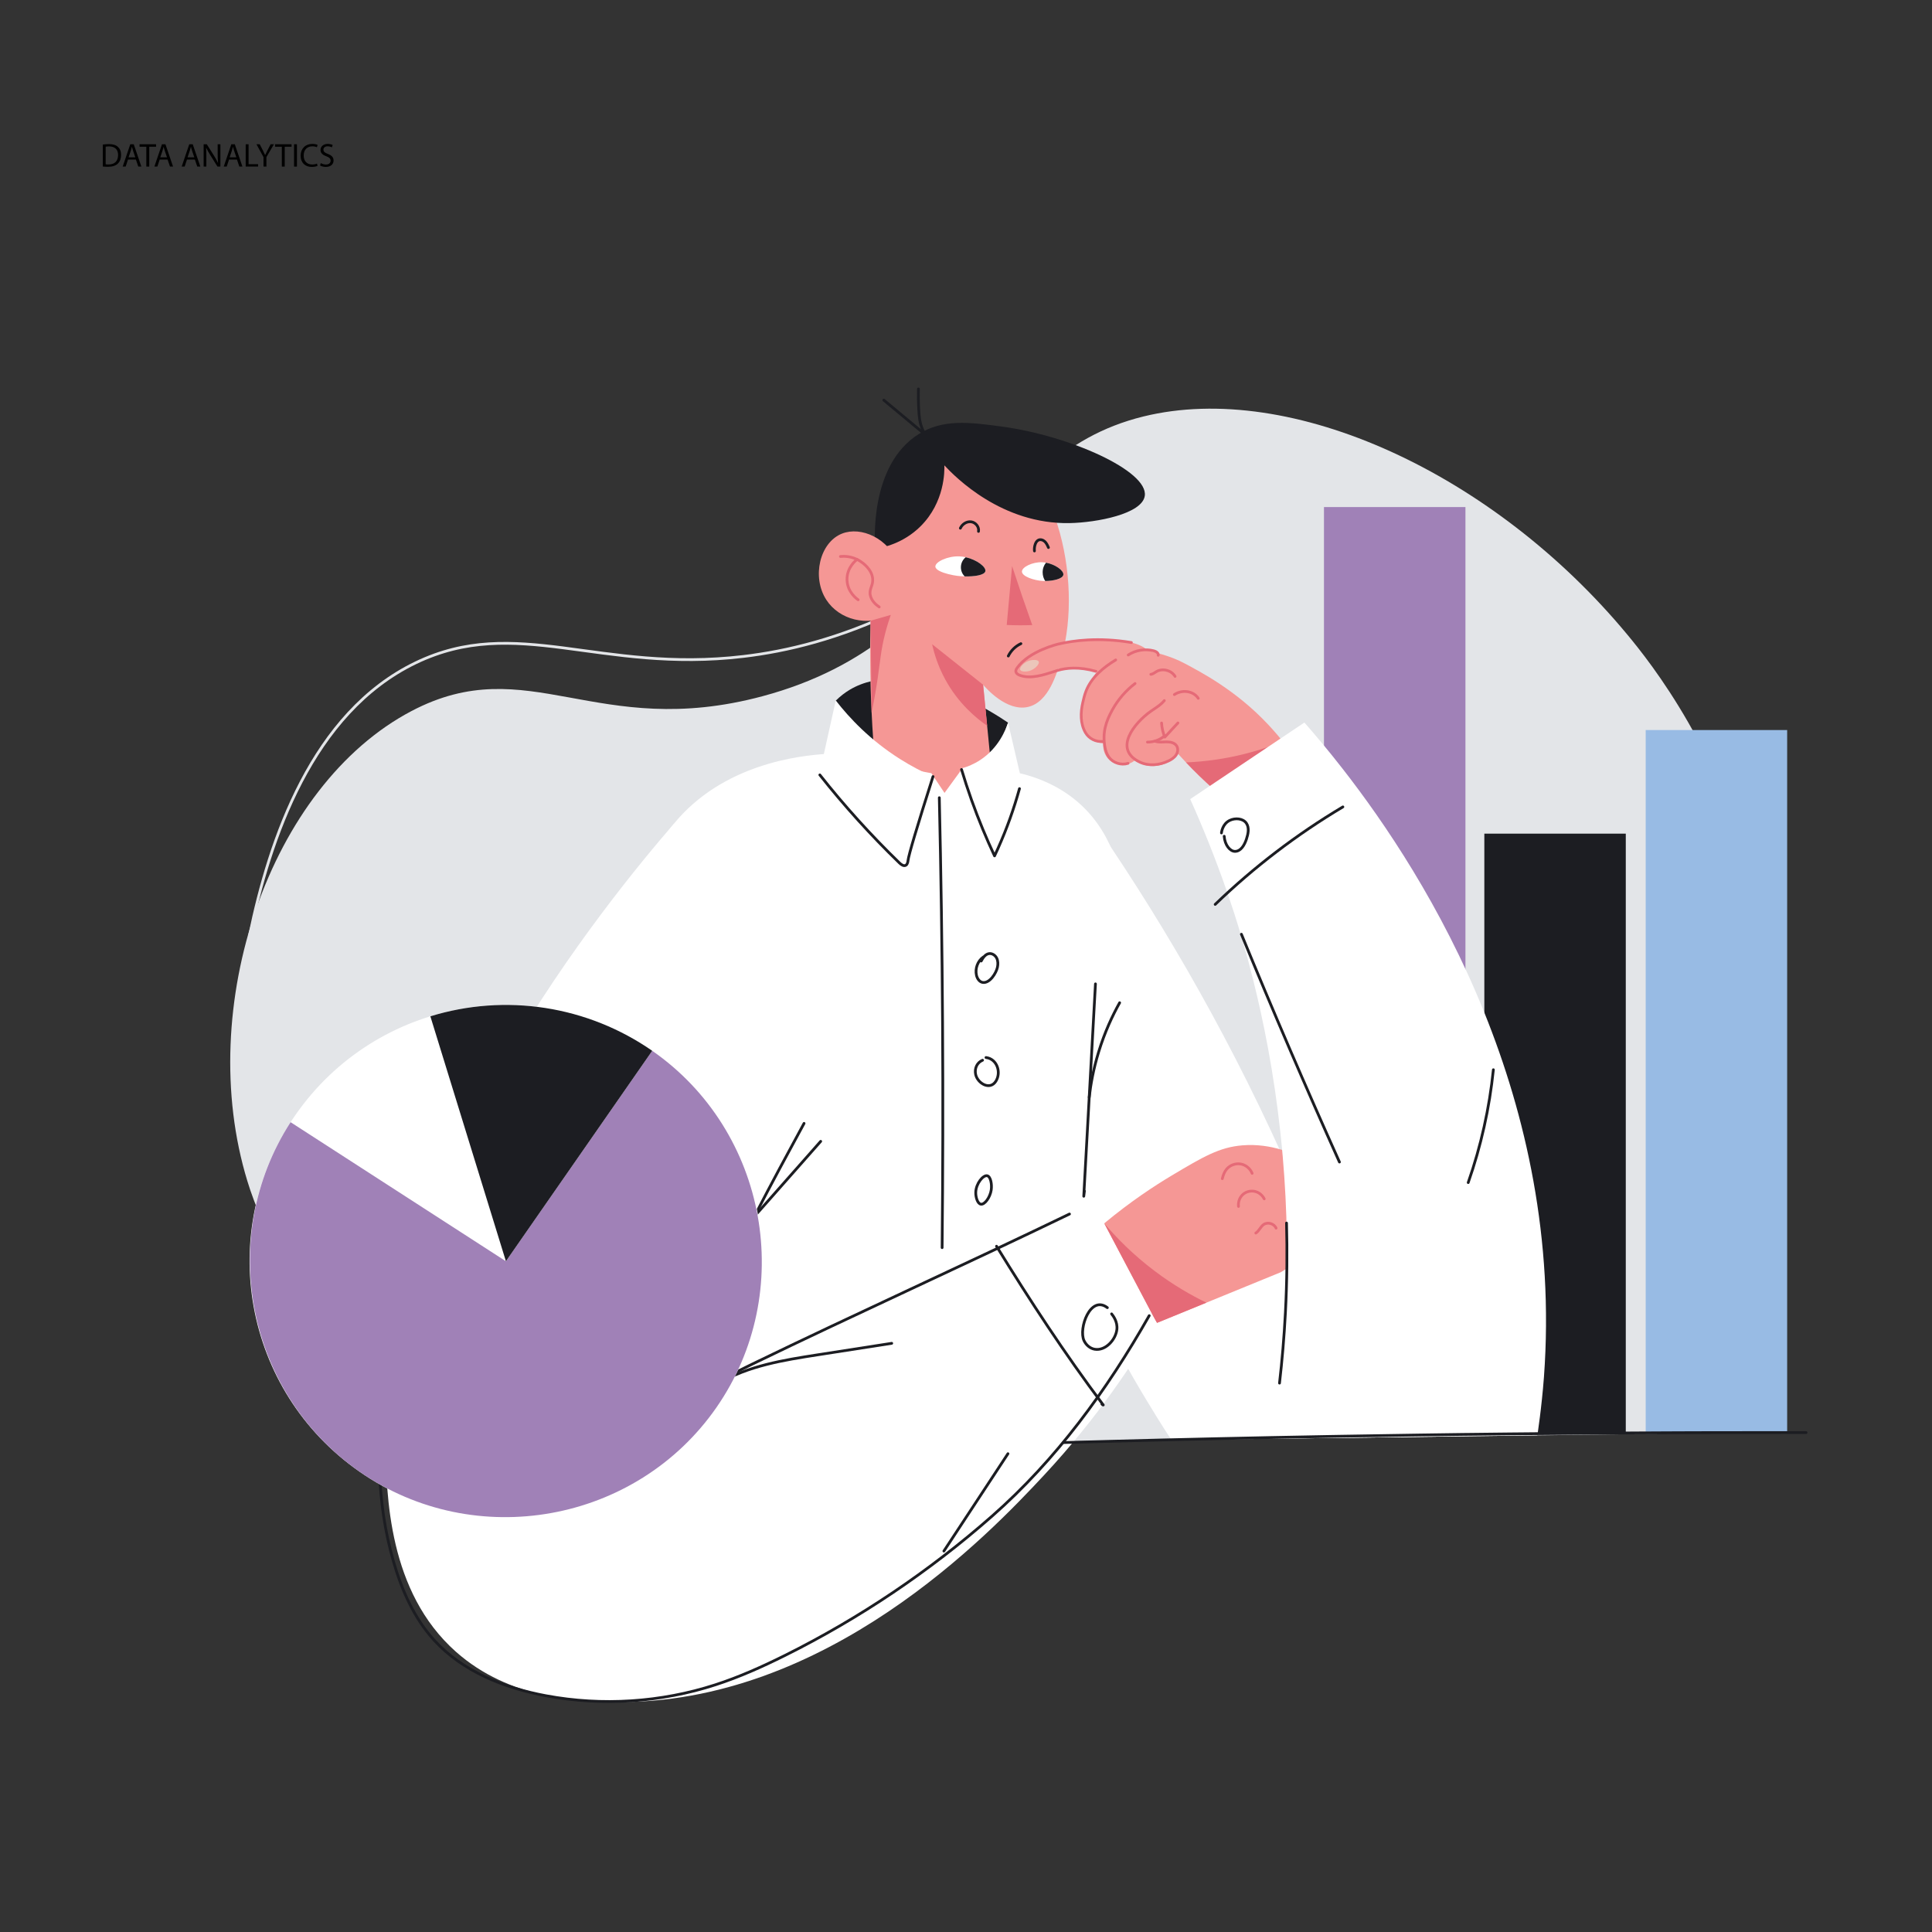 <?xml version="1.0" encoding="iso-8859-1"?>
<!-- Generator: Adobe Illustrator 24.0.1, SVG Export Plug-In . SVG Version: 6.00 Build 0)  -->
<svg version="1.1" id="Layer_1" xmlns="http://www.w3.org/2000/svg" xmlns:xlink="http://www.w3.org/1999/xlink" x="0px" y="0px"
	 viewBox="0 0 700 700" style="enable-background:new 0 0 700 700;" xml:space="preserve">
<rect x="0" y="0" width="700" height="700" fill="#333333" stroke="none"/>
<g>
	<defs>
		<path id="SVGID_1_" d="M81.45,526.097c194.213-2.468,388.426-4.936,582.638-7.404c1.702-127.064,3.404-254.128,5.106-381.191
			H83.416C82.76,267.033,82.105,396.565,81.45,526.097z"/>
	</defs>
	<clipPath id="SVGID_2_">
		<use xlink:href="#SVGID_1_"  style="overflow:visible;"/>
	</clipPath>
	<g style="clip-path:url(#SVGID_2_);">
		<path style="fill:none;stroke:#E3E5E8;stroke-linecap:round;stroke-linejoin:round;stroke-miterlimit:10;" d="M90.424,339.029
			c7.188-34.923,22.638-80.785,60.217-98.889c36.348-17.512,66.589,3.863,118.723-2.298c31.487-3.721,76.219-18.108,127.149-68.936"
			/>
		<path style="fill:#E3E5E8;" d="M173.543,522.256c-64.089-40.882-78.926-78.02-83.92-94.34c-19.3-63.069,8.028-143.275,59.49-170.3
			c42.33-22.23,66.91,10.79,127.15-5.36c77.6-20.8,77.7-86.56,138.03-101.36c53.59-13.15,126.94,20.7,175.32,79.04
			c8.398,10.127,34.87,43.22,46.65,94.32c16.82,72.962-1.021,161.343-53.622,216.905
			C474.881,654.988,267.511,582.198,173.543,522.256z"/>
	</g>
	<path style="clip-path:url(#SVGID_2_);fill:#1C1D22;" d="M302.811,253.867c1.645-1.637,3.357-2.936,5.085-3.967
		c20.907-12.473,52.947,8.922,57.341,11.932c-2.965,8.485-5.929,16.971-8.894,25.456c-10.635-1.574-32.382-6.518-47.468-24.69
		C306.478,259.711,304.481,256.769,302.811,253.867z"/>
	<g style="clip-path:url(#SVGID_2_);">
		<path style="fill:#F59795;" d="M355.907,157.255c26.252,8.229,36.786,52.397,28.687,80.979
			c-1.603,5.657-4.615,16.287-12.251,17.929c-7.648,1.645-15.036-6.782-16.136-8.068c0.946,9.674,1.893,19.348,2.839,29.023
			c-0.796,1.361-6.155,10.187-16.829,12.043c-9.488,1.65-19.38-2.866-25.079-11.482c-3.501-39.663-1.428-68.675,0.822-86.657
			c1.449-11.585,3.758-24.847,14.044-31.376C342.219,153.162,354.72,156.883,355.907,157.255z"/>
		<path style="fill:#1C1D22;" d="M332.899,157.255c8.748-5.457,18.099-4.326,30.181-2.689c24.526,3.323,53.016,16.065,51.695,25.101
			c-0.958,6.554-17.383,9.665-27.192,9.861c-24.543,0.491-41.382-16.588-45.42-20.917c0.057,2.01,0.188,13.354-8.666,22.112
			c-6.297,6.229-13.655,7.704-16.381,8.111C316.939,196.802,314.866,168.505,332.899,157.255z"/>
		<path style="fill:#F59795;" d="M325.727,204.633c-3.828-9.71-13.763-14.005-20.632-11.306c-8.102,3.183-11.059,15.75-5.694,24.016
			c4.678,7.209,14.868,9.89,23.355,5.447"/>
		<path style="fill:none;stroke:#E56A77;stroke-linecap:round;stroke-linejoin:round;stroke-miterlimit:10;" d="M304.5,201.625
			c0.959-0.097,4.202-0.304,7.322,1.812c0.748,0.507,3.964,2.688,4.348,6.115c0.295,2.635-1.345,3.689-0.848,6.111
			c0.416,2.022,1.995,3.41,3.234,4.255"/>
		<path style="fill:none;stroke:#E56A77;stroke-linecap:round;stroke-linejoin:round;stroke-miterlimit:10;" d="M310.528,202.69
			c-0.304,0.223-3.771,2.861-3.632,7.441c0.138,4.549,3.711,6.97,4.035,7.181"/>
		<g>
			<path style="fill:#E56A77;" d="M366.704,205.093c2.334,7.168,4.767,14.296,7.297,21.379c-3.081,0.122-6.166,0.111-9.247-0.035"/>
		</g>
		<path style="fill:#E56A77;" d="M337.731,233.419c0.759,3.473,2.118,7.884,4.655,12.584c4.787,8.87,11.307,14.211,15.274,16.958
			c-0.485-4.955-0.969-9.91-1.454-14.865C350.048,243.203,343.89,238.311,337.731,233.419z"/>
		<path style="fill:#E56A77;" d="M315.426,224.899c2.443-0.703,4.886-1.406,7.33-2.109c-0.511,1.442-1.26,3.69-1.987,6.489
			c-1.555,5.982-1.817,9.884-2.723,16.17c-0.433,3.006-1.134,7.388-2.247,12.735C315.674,247.089,315.55,235.994,315.426,224.899z"
			/>
		<path style="fill:none;stroke:#1C1D22;stroke-linecap:round;stroke-linejoin:round;stroke-miterlimit:10;" d="M354.523,192.534
			c0.313-1.597-1.027-3.249-2.639-3.473s-3.25,0.831-3.925,2.312"/>
		<path style="fill:none;stroke:#1C1D22;stroke-linecap:round;stroke-linejoin:round;stroke-miterlimit:10;" d="M374.797,199.623
			c-0.084-0.821,0.016-1.66,0.29-2.439c0.213-0.606,0.565-1.209,1.144-1.488c0.762-0.369,1.714-0.056,2.329,0.526
			c0.615,0.582,0.969,1.381,1.307,2.157"/>
		<path style="fill:none;stroke:#1C1D22;stroke-linecap:round;stroke-linejoin:round;stroke-miterlimit:10;" d="M369.89,233.213
			c-1.97,0.914-3.61,2.522-4.563,4.473"/>
		<path style="fill:none;stroke:#1C1D22;stroke-linecap:round;stroke-linejoin:round;stroke-miterlimit:10;" d="M320.217,144.971
			c4.997,4.159,9.995,8.319,14.992,12.478c-0.348-0.58-0.834-1.473-1.268-2.621c-0.542-1.434-0.934-3.088-1.126-7.564
			c-0.071-1.643-0.12-3.8-0.059-6.346"/>
		<g>
			<path style="fill:#FFFFFF;" d="M343.595,208.012c-2.339-0.595-4.647-1.53-4.694-2.735c-0.06-1.732,4.511-3.862,8.71-3.693
				c0.77,0.024,1.54,0.132,2.298,0.313c4.03,0.902,7.446,3.537,7.11,5.065c-0.301,1.456-4.03,1.973-7.507,1.877
				c-0.914-0.024-1.804-0.084-2.622-0.193C345.977,208.528,344.782,208.314,343.595,208.012"/>
			<path style="fill:#FFFFFF;" d="M385.276,208.222c-0.187,1.519-3.689,2.272-6.565,2.287c-0.3,0.015-0.6,0-0.888-0.015
				c-3.252-0.192-7.528-1.652-7.553-3.393c-0.025-1.652,3.814-3.497,7.241-3.393c0.5,0.015,0.988,0.074,1.488,0.162
				C382.387,204.49,385.451,206.732,385.276,208.222z"/>
			<path style="fill:#1C1D22;" d="M357.017,206.962c-0.301,1.456-4.03,1.973-7.507,1.877c-0.842-0.854-1.359-2.009-1.359-3.308
				c0-1.48,0.685-2.791,1.756-3.633C353.938,202.799,357.354,205.434,357.017,206.962z"/>
			<path style="fill:#1C1D22;" d="M385.276,208.222c-0.187,1.519-3.689,2.272-6.565,2.287c-0.588-0.856-0.938-1.947-0.938-3.142
				c0-1.372,0.463-2.597,1.225-3.496C382.387,204.49,385.451,206.732,385.276,208.222z"/>
		</g>
	</g>
	<path style="clip-path:url(#SVGID_2_);fill:#A081B7;" d="M530.958,183.726v335.44c-8.66,0.03-17.32,0.06-25.98,0.09h-1.15
		c-3.84,0.01-7.68,0.03-11.52,0.04c-3.01,0.01-6.03,0.03-9.04,0.04c-1.19,0.01-2.38,0.01-3.57,0.02v-335.63H530.958z"/>
	<path style="clip-path:url(#SVGID_2_);fill:#1C1D22;" d="M589.053,302.045v217.019c-6.09,0.009-12.19,0.018-18.29,0.028
		c-4.53,0.009-9.06,0.018-13.6,0.028c-2.1,0.009-4.2,0.009-6.3,0.018c-4.35,0.009-8.71,0.018-13.06,0.028v-217.12H589.053z"/>
	<path style="clip-path:url(#SVGID_2_);fill:#98BBE4;" d="M647.523,264.501v254.537c-17.08-0.009-34.17,0-51.26,0.018V264.501
		H647.523z"/>
	<path style="clip-path:url(#SVGID_2_);fill:#FFFFFF;" d="M515.492,572.565c-22.134,14.387-76.387-28.388-92.389-52.879
		c-0.453-0.693-5.818-8.937-12.46-20.428c-5.651-9.777-10.005-18.061-12.94-23.833c-32.06-113.02-38.93-173.95-20.62-182.8
		c4.37-2.11,10.16-1.27,17.38,2.53c23.38,33.62,48.16,74.85,70.29,123.83c2.355,5.212,2.008,4.624,3.95,8.87
		c32.929,71.996,59.955,86.378,57.002,119.688C525.054,554.885,523.976,567.051,515.492,572.565z"/>
	<g style="clip-path:url(#SVGID_2_);">
		<g>
			<path style="fill:#FFFFFF;" d="M342.216,287.288c-1.589-2.383-3.177-4.766-4.766-7.149c-12.709-2.326-25.418-4.652-38.128-6.979
				c-9.273,0.568-37.436,3.499-55.248,25.411c-2.709,3.333-9.43,12.333-14.75,34.754c-8.211,34.601-3.318,63.383-3.545,67.675
				c-2.609,49.324-5.272,98.637-7.988,147.938c67.064-2.383,131.477-56.309,198.54-58.692c-0.01-15.322-0.234-103.328-8.315-161.648
				c-1.332-9.612-3.855-25.474-16.438-37.055c-14.18-13.05-33.501-13.641-42.809-13.243
				C346.584,281.296,344.4,284.292,342.216,287.288z"/>
			<path style="fill:#FFFFFF;" d="M302.811,253.79c4.96,6.383,12.464,14.367,23.234,21.191c4.195,2.658,8.255,4.741,12,6.383
				c-3.404,6.894-6.808,13.787-10.213,20.681c-10.383-6.894-20.766-13.787-31.149-20.681
				C298.726,272.173,300.769,262.981,302.811,253.79z"/>
			<path style="fill:#FFFFFF;" d="M348.769,278.3c2.383,6.638,4.766,13.277,7.149,19.915c2.861-2.068,6.642-5.342,9.958-10.213
				c1.705-2.505,2.935-4.914,3.83-7.021c-1.489-6.383-2.979-12.766-4.468-19.149c-0.889,2.688-3.468,9.192-10.085,13.532
				C352.863,276.865,350.628,277.756,348.769,278.3z"/>
			<path style="fill:none;stroke:#1C1D22;stroke-linecap:round;stroke-linejoin:round;stroke-miterlimit:10;" d="M353.533,431.988
				c-0.049,1.732,0.625,4.084,1.827,4.307c1.424,0.265,3.377-2.499,3.776-5.13c0.313-2.056-0.198-4.861-1.431-5.163
				C356.24,425.644,353.623,428.79,353.533,431.988z"/>
			<path style="fill:none;stroke:#1C1D22;stroke-linecap:round;stroke-linejoin:round;stroke-miterlimit:10;" d="M297.044,280.768
				c8.904,11.25,18.549,21.913,28.852,31.898c0.633,0.613,1.542,1.267,2.308,0.832c0.641-0.364,0.752-1.404,0.781-1.67
				c0.223-2.034,3.283-12.291,9.06-30.464"/>
			<path style="fill:none;stroke:#1C1D22;stroke-linecap:round;stroke-linejoin:round;stroke-miterlimit:10;" d="M348.386,278.811
				c1.066,3.558,2.26,7.226,3.6,10.988c2.622,7.364,5.464,14.137,8.36,20.306c0.389-0.825,0.774-1.66,1.154-2.504
				c3.35-7.448,5.919-14.779,7.878-21.863"/>
			<path style="fill:none;stroke:#1C1D22;stroke-linecap:round;stroke-linejoin:round;stroke-miterlimit:10;" d="M340.327,289.024
				c1.237,54.331,1.576,108.683,1.019,163.025"/>
			<path style="fill:none;stroke:#1C1D22;stroke-linecap:round;stroke-linejoin:round;stroke-miterlimit:10;" d="M356.301,346.726
				c-2.06,1.445-3.069,4.173-2.515,6.617c0.271,1.194,1.053,2.424,2.263,2.611c2.572,0.397,4.895-3.409,5.343-5.497
				c0.239-1.112,0.237-2.321-0.28-3.334c-0.517-1.013-1.637-1.767-2.763-1.609c-1.34,0.188-2.204,1.483-2.835,2.679"/>
			<path style="fill:none;stroke:#1C1D22;stroke-linecap:round;stroke-linejoin:round;stroke-miterlimit:10;" d="M356.003,384.139
				c-2.035,0.851-2.96,2.987-2.514,5.12c0.673,3.218,5.131,5.919,7.309,2.523c2.07-3.227,0.467-8.138-3.553-8.62"/>
		</g>
		<path style="fill:none;stroke:#1C1D22;stroke-linecap:round;stroke-linejoin:round;stroke-miterlimit:10;" d="M396.905,356.477
			c-1.413,25.649-2.825,51.297-4.238,76.946c0.081-0.647,0.162-1.293,0.243-1.94"/>
		<path style="fill:none;stroke:#1C1D22;stroke-linecap:round;stroke-linejoin:round;stroke-miterlimit:10;" d="M394.639,397.601
			c0.531-4.7,1.534-10.314,3.423-16.481c2.214-7.229,5.025-13.196,7.604-17.808"/>
	</g>
	<g style="clip-path:url(#SVGID_2_);">
		<g>
			<path style="fill:#F59795;" d="M416.088,242.981c1.001-1.332,1.617-3.544,0.936-5.447c-2.552-7.128-21.848-5.841-23.915-5.703
				c-3.654,0.244-8.285,0.595-13.74,3.034c-5.774,2.582-12.49,7.512-11.707,9.393c1.189,2.856,17.84-5.688,30.527-0.619
				c0.58,0.232,3.858,1.573,8.318,1.81C409.285,245.597,413.936,245.844,416.088,242.981z"/>
			<path style="fill:none;stroke:#E56A77;stroke-linecap:round;stroke-linejoin:round;stroke-miterlimit:10;" d="M409.931,232.803
				c-12.03-2.01-21.112-0.688-26.4,0.527c0,0-10.7,2.459-15.038,8.704c-0.143,0.205-0.564,0.812-0.403,1.431
				c0.287,1.105,2.228,1.48,2.893,1.609c4.21,0.813,9.397-1.352,12.191-2.169c3.112-0.91,7.673-1.44,13.932,0.338"/>
			<path style="fill:#EBC6BA;" d="M372.576,239.493c-1.736,0.661-3.289,2.368-2.921,3.206c0.328,0.747,2.159,0.745,3.419,0.356
				c1.954-0.603,3.659-2.485,3.277-3.348C376.011,238.938,374.003,238.95,372.576,239.493z"/>
		</g>
		<path style="fill:#F59795;" d="M474.642,283.369c-2.71,1.96-5.41,3.92-8.12,5.88c-4.79,3.47-9.58,6.94-14.36,10.41
			c-1.51-2.49-3.96-6.06-7.7-9.68c-1.92-1.85-3.46-2.92-4.54-3.87c-3.74-3.32-7.14-6.63-10.2-9.87h-0.01
			c-0.97-1.02-1.91-2.04-2.82-3.05c-0.61,0.74-3.03,3.46-7.23,4.18c-4.49,0.76-7.84-1.3-8.6-1.79c-2.3,1.85-5.51,2.09-8,0.59
			c-2.32-1.39-3.63-4.06-3.31-6.8c-1.56-0.24-3.54-0.82-5.15-2.34c-5.27-4.96-1.63-15.24-1.13-16.6c3.3-8.96,12.75-17.09,20.1-15.35
			c0.08,0.02,0.28,0.07,0.65,0.18c3.95,1.11,9.6,2.18,15.23,5.23c5.4,2.92,18.2,9.43,29.99,21.99
			C463.752,267.069,469.432,273.959,474.642,283.369z"/>
		<path style="fill:none;stroke:#E56A77;stroke-linecap:round;stroke-linejoin:round;stroke-miterlimit:10;" d="M404.245,239.105
			c-4.539,2.746-8.853,6.373-10.769,11.32c-0.521,1.345-0.851,2.755-1.173,4.161c-0.819,3.581-0.946,7.541,0.993,10.881
			c1.241,2.139,3.801,3.434,6.259,3.167"/>
		<path style="fill:none;stroke:#E56A77;stroke-linecap:round;stroke-linejoin:round;stroke-miterlimit:10;" d="M411.252,247.649
			c-3.328,2.544-6.126,5.777-8.166,9.436c-2.503,4.49-3.674,8.406-2.761,13.525c0.237,1.328,0.661,2.649,1.461,3.735
			c1.533,2.084,4.456,3.023,6.916,2.223"/>
		<path style="fill:none;stroke:#E56A77;stroke-linecap:round;stroke-linejoin:round;stroke-miterlimit:10;" d="M421.849,253.838
			c-1.326,1.635-3.217,2.685-4.937,3.899c-5.711,4.03-13.807,13.67-3.946,18.378c3.237,1.545,7.162,1.138,10.395-0.414
			c1.052-0.505,2.079-1.153,2.734-2.118c0.655-0.965,0.859-2.308,0.246-3.3c-0.733-1.186-2.315-1.503-3.709-1.482
			s-2.847,0.255-4.142-0.261"/>
		<path style="fill:none;stroke:#E56A77;stroke-linecap:round;stroke-linejoin:round;stroke-miterlimit:10;" d="M420.858,261.957
			c0.096,1.753,0.498,3.489,1.182,5.107c1.581-1.709,3.161-3.417,4.742-5.126"/>
		<path style="fill:none;stroke:#E56A77;stroke-linecap:round;stroke-linejoin:round;stroke-miterlimit:10;" d="M421.887,266.669
			c-1.699,1.436-3.923,2.237-6.147,2.213"/>
		<path style="fill:none;stroke:#E56A77;stroke-linecap:round;stroke-linejoin:round;stroke-miterlimit:10;" d="M425.494,251.657
			c1.33-0.88,2.978-1.27,4.561-1.079c1.632,0.197,3.222,1.048,4.099,2.438"/>
		<path style="fill:none;stroke:#E56A77;stroke-linecap:round;stroke-linejoin:round;stroke-miterlimit:10;" d="M416.967,244.316
			c0.76-0.055,1.374-0.607,2.032-0.99c2.225-1.297,5.425-0.473,6.746,1.738"/>
		<path style="fill:none;stroke:#E56A77;stroke-linecap:round;stroke-linejoin:round;stroke-miterlimit:10;" d="M408.773,237.313
			c2.706-1.773,6.176-2.331,9.302-1.496c0.8,0.214,1.744,0.794,1.564,1.602"/>
		<path style="fill:#E56A77;" d="M466.522,289.249c-4.79,3.47-9.58,6.94-14.36,10.41c-1.51-2.49-3.96-6.06-7.7-9.68
			c-1.92-1.85-3.46-2.92-4.54-3.87c-3.74-3.32-7.14-6.63-10.2-9.87c3.32-0.14,6.9-0.45,10.71-1c7.25-1.05,13.59-2.75,18.91-4.56
			C461.742,276.869,464.122,283.059,466.522,289.249z"/>
	</g>
	<g style="clip-path:url(#SVGID_2_);">
		<path style="fill:#F59795;" d="M400.088,443.237c9.592-7.963,18.207-13.599,24.51-17.362
			c11.402-6.806,17.271-10.223,25.532-10.894c10.541-0.856,19.134,3.101,23.83,5.787c2.383,9.872,4.766,19.745,7.149,29.617
			c-5.674,3.518-11.347,7.035-17.021,10.553c-14.979,6.128-29.958,12.255-44.936,18.383
			C412.797,467.293,406.442,455.265,400.088,443.237z"/>
		<path style="fill:none;stroke:#E56A77;stroke-linecap:round;stroke-linejoin:round;stroke-miterlimit:10;" d="M455.004,446.752
			c1.191-0.748,1.687-2.281,2.841-3.086c1.468-1.023,3.808-0.341,4.496,1.31"/>
		<path style="fill:none;stroke:#E56A77;stroke-linecap:round;stroke-linejoin:round;stroke-miterlimit:10;" d="M448.726,437.109
			c-0.197-1.836,0.562-3.624,2.007-4.663c1.766-1.27,3.732-0.827,4.011-0.76c2.233,0.542,3.184,2.427,3.308,2.683"/>
		<path style="fill:none;stroke:#E56A77;stroke-linecap:round;stroke-linejoin:round;stroke-miterlimit:10;" d="M442.862,427.052
			c0.302-1.248,0.76-2.49,1.59-3.47c1.212-1.43,3.199-2.158,5.047-1.849s3.491,1.643,4.172,3.389"/>
		<path style="fill:#E56A77;" d="M400.088,443.237c4.406,5.208,10.437,11.385,18.383,17.362c6.723,5.056,13.16,8.723,18.634,11.379
			c-5.984,2.448-11.969,4.896-17.953,7.344C412.797,467.293,406.442,455.265,400.088,443.237z"/>
	</g>
	<g style="clip-path:url(#SVGID_2_);">
		<g>
			<path style="fill:#FFFFFF;" d="M559.403,498.896c-0.423,5.764-1.12,11.591-1.12,11.591s-0.547,4.733-1.12,8.629
				c-1.049,7.128-17.253,57.055-49.061,56.631c-21.472-0.286-44.74-23.446-47.049-56.271c4.266-26.43,7.157-60.777,3.7-100.49
				c-3.948-45.357-14.577-79.672-20.04-95.48c-4.42-12.79-9.08-24.18-13.48-33.97l41.37-27.75c3.55,4.05,8.37,9.71,13.94,16.86
				c15.11,19.38,35.7,49.65,51.26,88.23C552.773,403.976,563.083,448.756,559.403,498.896z"/>
			<path style="fill:none;stroke:#1C1D22;stroke-linecap:round;stroke-linejoin:round;stroke-miterlimit:10;" d="M440.281,327.679
				c14.002-13.493,29.56-25.37,46.266-35.322"/>
			<path style="fill:none;stroke:#1C1D22;stroke-linecap:round;stroke-linejoin:round;stroke-miterlimit:10;" d="M443.552,302.991
				c0.212,3.177,2.109,5.473,3.898,5.479c2.167,0.007,3.465-2.365,4.149-4.421c0.628-1.887,1.112-4.1,0.003-5.751
				c-1.212-1.804-4.055-2.021-6.049-1.052c-2.674,1.3-2.983,4.382-2.996,4.544"/>
			<path style="fill:none;stroke:#1C1D22;stroke-linecap:round;stroke-linejoin:round;stroke-miterlimit:10;" d="M449.784,338.488
				c11.396,27.7,23.239,55.217,35.521,82.537"/>
			<path style="fill:none;stroke:#1C1D22;stroke-linecap:round;stroke-linejoin:round;stroke-miterlimit:10;" d="M541.076,387.582
				c-1.424,13.924-4.491,27.68-9.117,40.89"/>
		</g>
		<path style="fill:none;stroke:#1C1D22;stroke-linecap:round;stroke-linejoin:round;stroke-miterlimit:10;" d="M466.132,443.134
			c0.275,10.1,0.196,20.934-0.401,32.411c-0.468,8.977-1.209,17.517-2.14,25.582"/>
	</g>
</g>
<g>
	<path style="fill:#FFFFFF;" d="M244.074,298.572c-22.692,26.29-106.214,127.143-104.411,224.324
		c0.354,19.05,1.001,53.804,25.532,75.574c19.463,17.273,44.534,18.007,57.192,18.204c76.952,1.202,136.116-60.976,155.745-82.034
		c19.525-20.948,32.688-40.987,41.021-55.319c-9.042-14.997-18.085-29.994-27.127-44.991c-9.254,2.915-23.349,7.733-39.936,15.033
		c-60.968,26.833-94.719,60.473-101.277,53.957c-3.129-3.109,2.758-11.873,10.042-28.766c13.595-31.526,24.075-57.846,31.319-76.596
		C276.14,364.831,260.107,331.701,244.074,298.572z"/>
	<path style="fill:none;stroke:#1C1D22;stroke-linecap:round;stroke-linejoin:round;stroke-miterlimit:10;" d="M291.321,407.026
		c-11.797,21.736-23.609,43.502-33.554,66.146c-4.641,10.567-11.662,23.79-13.198,35.178c0.1-0.738,10.465-5.225,11.533-5.788
		c5.417-2.856,10.883-5.618,16.393-8.289c38.136-18.488,76.812-35.956,114.999-54.405"/>
	<path style="fill:none;stroke:#1C1D22;stroke-linecap:round;stroke-linejoin:round;stroke-miterlimit:10;" d="M361.06,451.536
		c12.171,19.751,24.733,38.961,38.67,57.517c-0.279-0.013-0.266-0.167-0.493-0.318"/>
	<path style="fill:none;stroke:#1C1D22;stroke-linecap:round;stroke-linejoin:round;stroke-miterlimit:10;" d="M401.216,473.791
		c-6.133-4.701-10.533,7.567-8.448,11.961c0.736,1.552,2.169,2.823,3.863,3.106c3.952,0.66,7.608-3.491,8.032-7.134
		c0.33-2.838-1.363-5.007-1.906-5.675"/>
	<path style="fill:none;stroke:#1C1D22;stroke-linecap:round;stroke-linejoin:round;stroke-miterlimit:10;" d="M274.062,439.904
		c7.764-8.791,15.528-17.583,23.292-26.374"/>
	<path style="fill:none;stroke:#1C1D22;stroke-linecap:round;stroke-linejoin:round;stroke-miterlimit:10;" d="M160.307,434.16
		c-18.035,41.399-30.235,88.14-17.76,131.54c2.985,10.386,7.464,20.561,14.736,28.555c10.334,11.359,25.427,17.336,40.523,20.148
		c20.366,3.793,41.673,2.417,61.381-3.964c8.691-2.814,17.049-6.573,25.227-10.645c27.036-13.463,52.293-30.478,74.972-50.421
		c23.341-20.526,41.632-45.613,56.993-72.682"/>
	<path style="fill:none;stroke:#1C1D22;stroke-linecap:round;stroke-linejoin:round;stroke-miterlimit:10;" d="M260.408,501.193
		c10.759-6.355,23.446-8.391,35.794-10.309c8.963-1.392,17.925-2.784,26.888-4.176"/>
	<path style="fill:none;stroke:#1C1D22;stroke-linecap:round;stroke-linejoin:round;stroke-miterlimit:10;" d="M151.248,456.976
		c-0.69,17.908-0.395,37.707,1.574,59.04c0.912,9.885,2.114,19.337,3.521,28.327"/>
	
		<line style="fill:none;stroke:#1C1D22;stroke-linecap:round;stroke-linejoin:round;stroke-miterlimit:10;" x1="244.568" y1="508.349" x2="223.747" y2="519.032"/>
	
		<line style="fill:none;stroke:#1C1D22;stroke-linecap:round;stroke-linejoin:round;stroke-miterlimit:10;" x1="341.989" y1="561.98" x2="365.197" y2="526.706"/>
</g>
<g>
	<path style="fill:#FFFFFF;" d="M236.317,380.726c42.112,29.279,52.515,87.153,23.235,129.265
		c-29.279,42.113-87.152,52.515-129.264,23.236c-42.113-29.279-52.516-87.154-23.235-129.266
		C136.331,361.85,194.205,351.446,236.317,380.726"/>
	<path style="fill:#A081B7;" d="M183.302,456.976l53.015-76.251c41.83,29.084,52.319,87.436,23.236,129.266
		c-29.084,41.83-87.436,52.319-129.266,23.236c-40.848-28.402-51.99-84.841-25-126.634L183.302,456.976z"/>
	<path style="fill:#1C1D22;" d="M183.302,456.976l-27.373-88.744c13.468-4.153,27.707-5.188,41.635-3.024
		c13.927,2.164,27.181,7.471,38.753,15.517L183.302,456.976z"/>
</g>
<path style="fill:none;stroke:#1C1D22;stroke-linecap:round;stroke-linejoin:round;stroke-miterlimit:10;" d="M385.309,522.666
	c4.731-0.13,9.462-0.26,14.193-0.38c0.333-0.01,0.665-0.02,0.998-0.03c26.664-0.72,53.339-1.32,80.029-1.79
	c1.674-0.03,3.363-0.06,5.058-0.09c9.509-0.17,19.04-0.32,28.549-0.45c5.349-0.08,10.703-0.15,16.051-0.22
	c0.692-0.01,1.389-0.02,2.08-0.02c4.852-0.06,9.705-0.11,14.557-0.16c1.827-0.02,3.654-0.04,5.481-0.05
	c2.54-0.03,5.085-0.05,7.63-0.07c0.021-0.01,0.047-0.01,0.074,0c1.917-0.02,3.839-0.04,5.755-0.05c0.628-0.01,1.257-0.01,1.885-0.02
	c1.589-0.01,3.184-0.03,4.773-0.04c2.028-0.01,4.055-0.03,6.083-0.04c0.206,0,0.407,0,0.607,0c4.573-0.03,9.145-0.06,13.717-0.09
	c2.297-0.01,4.599-0.02,6.896-0.03c1.109-0.01,2.218-0.01,3.326-0.02c2.397-0.01,4.789-0.02,7.181-0.03
	c3.221-0.01,6.442-0.02,9.657-0.03c9.023-0.02,18.047-0.03,27.065-0.02c2.476,0,4.953,0,7.429,0.01"/>
<g>
	<rect x="36.329" y="51.839" style="fill:none;" width="206.609" height="48.896"/>
	<path d="M37.241,52.382c0.636-0.096,1.391-0.168,2.219-0.168c1.499,0,2.566,0.348,3.274,1.008c0.72,0.659,1.14,1.595,1.14,2.902
		c0,1.319-0.408,2.398-1.164,3.142c-0.755,0.756-2.003,1.164-3.574,1.164c-0.744,0-1.367-0.036-1.895-0.097V52.382z M38.285,59.531
		c0.264,0.048,0.647,0.06,1.055,0.06c2.231,0,3.442-1.247,3.442-3.43c0.012-1.907-1.067-3.119-3.274-3.119
		c-0.54,0-0.947,0.049-1.223,0.108V59.531z"/>
	<path d="M46.372,57.815l-0.839,2.543h-1.08l2.747-8.084h1.259l2.758,8.084h-1.115l-0.863-2.543H46.372z M49.022,57l-0.792-2.326
		c-0.18-0.528-0.3-1.008-0.419-1.476h-0.024c-0.12,0.479-0.251,0.972-0.408,1.463L46.588,57H49.022z"/>
	<path d="M53.021,53.162h-2.459v-0.888h5.985v0.888h-2.471v7.196h-1.055V53.162z"/>
	<path d="M57.856,57.815l-0.839,2.543h-1.08l2.747-8.084h1.259l2.758,8.084h-1.115l-0.863-2.543H57.856z M60.507,57l-0.792-2.326
		c-0.18-0.528-0.3-1.008-0.419-1.476h-0.024c-0.12,0.479-0.251,0.972-0.408,1.463L58.072,57H60.507z"/>
	<path d="M67.744,57.815l-0.839,2.543h-1.08l2.747-8.084h1.259l2.758,8.084h-1.115l-0.863-2.543H67.744z M70.395,57l-0.792-2.326
		c-0.18-0.528-0.3-1.008-0.419-1.476h-0.024c-0.12,0.479-0.251,0.972-0.408,1.463L67.96,57H70.395z"/>
	<path d="M73.781,60.358v-8.084h1.139l2.591,4.09c0.6,0.948,1.067,1.8,1.451,2.627l0.024-0.012c-0.096-1.08-0.12-2.063-0.12-3.322
		v-3.383h0.983v8.084h-1.055l-2.567-4.102c-0.563-0.899-1.103-1.823-1.511-2.698L74.68,53.57c0.06,1.02,0.084,1.991,0.084,3.334
		v3.454H73.781z"/>
	<path d="M82.984,57.815l-0.839,2.543h-1.08l2.747-8.084h1.259l2.758,8.084h-1.115l-0.864-2.543H82.984z M85.634,57l-0.792-2.326
		c-0.18-0.528-0.3-1.008-0.419-1.476h-0.024c-0.12,0.479-0.251,0.972-0.408,1.463L83.2,57H85.634z"/>
	<path d="M89.021,52.274h1.043v7.208h3.454v0.876h-4.498V52.274z"/>
	<path d="M95.476,60.358v-3.43l-2.555-4.654h1.188l1.139,2.231c0.312,0.611,0.552,1.104,0.804,1.667h0.024
		c0.228-0.528,0.504-1.056,0.816-1.667l1.163-2.231h1.188l-2.71,4.642v3.442H95.476z"/>
	<path d="M102.112,53.162h-2.459v-0.888h5.985v0.888h-2.471v7.196h-1.055V53.162z"/>
	<path d="M107.584,52.274v8.084h-1.043v-8.084H107.584z"/>
	<path d="M115.058,60.094c-0.384,0.191-1.151,0.384-2.135,0.384c-2.279,0-3.994-1.439-3.994-4.09c0-2.53,1.715-4.246,4.222-4.246
		c1.007,0,1.643,0.216,1.919,0.36l-0.252,0.852c-0.396-0.192-0.959-0.336-1.631-0.336c-1.895,0-3.154,1.211-3.154,3.334
		c0,1.979,1.139,3.25,3.106,3.25c0.635,0,1.283-0.132,1.703-0.336L115.058,60.094z"/>
	<path d="M116.225,59.086c0.468,0.288,1.151,0.528,1.871,0.528c1.067,0,1.691-0.564,1.691-1.38c0-0.756-0.432-1.188-1.523-1.606
		c-1.319-0.468-2.135-1.151-2.135-2.291c0-1.26,1.043-2.195,2.615-2.195c0.828,0,1.427,0.192,1.787,0.396l-0.288,0.852
		c-0.264-0.145-0.803-0.384-1.535-0.384c-1.103,0-1.523,0.659-1.523,1.211c0,0.756,0.492,1.127,1.607,1.56
		c1.368,0.527,2.063,1.187,2.063,2.374c0,1.248-0.923,2.327-2.831,2.327c-0.779,0-1.631-0.229-2.063-0.516L116.225,59.086z"/>
</g>
<g>
</g>
<g>
</g>
<g>
</g>
<g>
</g>
<g>
</g>
<g>
</g>
<g>
</g>
<g>
</g>
<g>
</g>
<g>
</g>
<g>
</g>
<g>
</g>
<g>
</g>
<g>
</g>
<g>
</g>
</svg>
